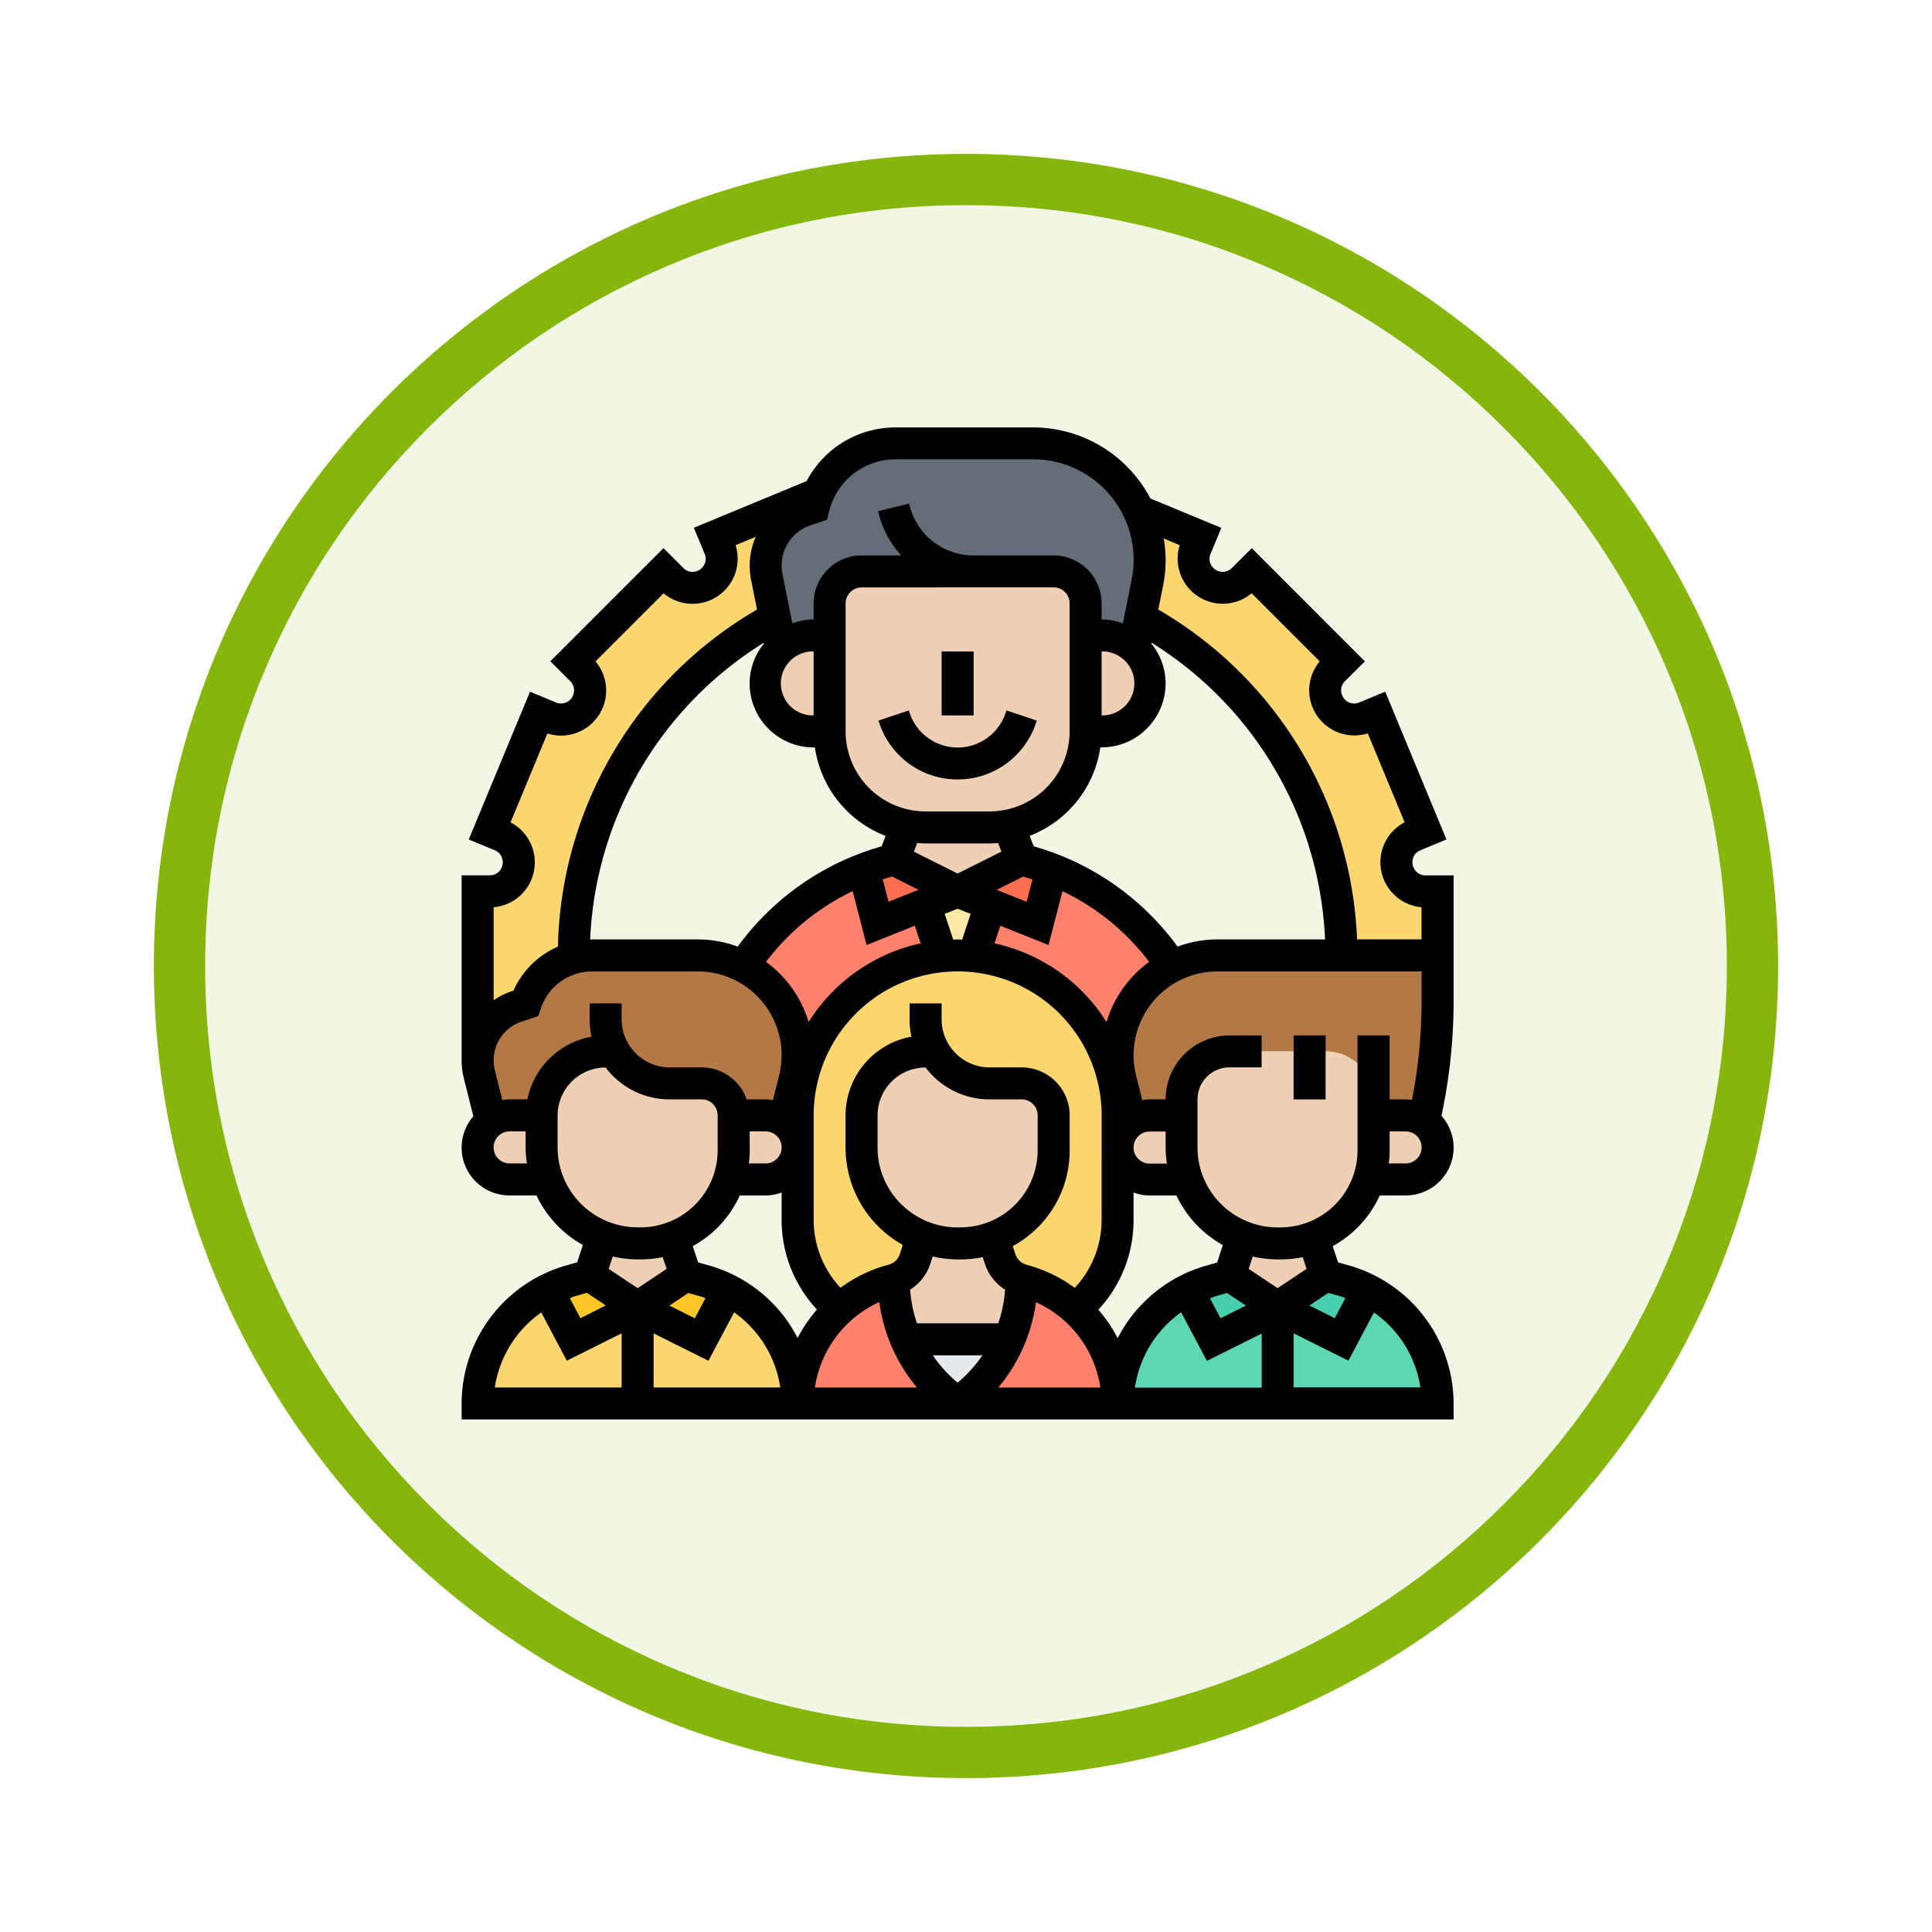 <svg xmlns="http://www.w3.org/2000/svg" xmlns:xlink="http://www.w3.org/1999/xlink" width="113" height="113" viewBox="0 0 113 113">
  <defs>
    <filter id="Trazado_982547" x="0" y="0" width="113" height="113" filterUnits="userSpaceOnUse">
      <feOffset dy="3" input="SourceAlpha"/>
      <feGaussianBlur stdDeviation="3" result="blur"/>
      <feFlood flood-opacity="0.161"/>
      <feComposite operator="in" in2="blur"/>
      <feComposite in="SourceGraphic"/>
    </filter>
  </defs>
  <g id="Grupo_1182657" data-name="Grupo 1182657" transform="translate(-901.751 -3080)">
    <g id="Grupo_1182337" data-name="Grupo 1182337" transform="translate(910.751 3086)">
      <g id="Grupo_1174057" data-name="Grupo 1174057">
        <g id="Grupo_1172010" data-name="Grupo 1172010">
          <g id="Grupo_1171046" data-name="Grupo 1171046">
            <g id="Grupo_1148525" data-name="Grupo 1148525">
              <g transform="matrix(1, 0, 0, 1, -9, -6)" filter="url(#Trazado_982547)">
                <g id="Trazado_982547-2" data-name="Trazado 982547" transform="translate(9 6)" fill="#f2f7e5">
                  <path d="M 47.5 93.5 C 41.289 93.5 35.265 92.284 29.595 89.886 C 24.118 87.569 19.198 84.252 14.973 80.027 C 10.748 75.802 7.431 70.882 5.114 65.405 C 2.716 59.735 1.5 53.711 1.5 47.5 C 1.5 41.289 2.716 35.265 5.114 29.595 C 7.431 24.118 10.748 19.198 14.973 14.973 C 19.198 10.748 24.118 7.431 29.595 5.114 C 35.265 2.716 41.289 1.5 47.5 1.5 C 53.711 1.5 59.735 2.716 65.405 5.114 C 70.882 7.431 75.802 10.748 80.027 14.973 C 84.252 19.198 87.569 24.118 89.886 29.595 C 92.284 35.265 93.5 41.289 93.5 47.5 C 93.5 53.711 92.284 59.735 89.886 65.405 C 87.569 70.882 84.252 75.802 80.027 80.027 C 75.802 84.252 70.882 87.569 65.405 89.886 C 59.735 92.284 53.711 93.5 47.5 93.5 Z" stroke="none"/>
                  <path d="M 47.5 3 C 41.491 3 35.664 4.176 30.18 6.496 C 24.881 8.737 20.122 11.946 16.034 16.034 C 11.946 20.122 8.737 24.881 6.496 30.18 C 4.176 35.664 3 41.491 3 47.5 C 3 53.509 4.176 59.336 6.496 64.82 C 8.737 70.119 11.946 74.878 16.034 78.966 C 20.122 83.054 24.881 86.263 30.18 88.504 C 35.664 90.824 41.491 92 47.5 92 C 53.509 92 59.336 90.824 64.82 88.504 C 70.119 86.263 74.878 83.054 78.966 78.966 C 83.054 74.878 86.263 70.119 88.504 64.82 C 90.824 59.336 92 53.509 92 47.5 C 92 41.491 90.824 35.664 88.504 30.18 C 86.263 24.881 83.054 20.122 78.966 16.034 C 74.878 11.946 70.119 8.737 64.82 6.496 C 59.336 4.176 53.509 3 47.5 3 M 47.5 0 C 73.734 0 95 21.266 95 47.5 C 95 73.734 73.734 95 47.5 95 C 21.266 95 0 73.734 0 47.5 C 0 21.266 21.266 0 47.5 0 Z" stroke="none" fill="#86b60c"/>
                </g>
              </g>
            </g>
          </g>
        </g>
      </g>
    </g>
    <g id="empleador" transform="translate(927.751 3104)">
      <g id="Grupo_1182655" data-name="Grupo 1182655" transform="translate(1.936 1.936)">
        <g id="Grupo_1182619" data-name="Grupo 1182619" transform="translate(26.146 26.202)">
          <path id="Trazado_1043180" data-name="Trazado 1043180" d="M31.868,30l1.928.767L32.785,33.79c-.3-.028-.608-.047-.917-.047s-.618.019-.917.047L29.94,30.767Z" transform="translate(-29.94 -30)" fill="#ffeaa7"/>
        </g>
        <g id="Grupo_1182620" data-name="Grupo 1182620" transform="translate(28.991 24.892)">
          <path id="Trazado_1043181" data-name="Trazado 1043181" d="M41.421,43.011A9.359,9.359,0,0,0,32.98,33.7l1.011-3.023,2.751,1.1.823-3.182A14.828,14.828,0,0,1,44.6,34.29a5.789,5.789,0,0,0-1.479,1.067,5.852,5.852,0,0,0-1.7,4.127A5.518,5.518,0,0,0,41.6,40.9l.608,2.461a1.853,1.853,0,0,0-.786,1.525Z" transform="translate(-32.98 -28.6)" fill="#ff826e"/>
        </g>
        <g id="Grupo_1182621" data-name="Grupo 1182621" transform="translate(15.534 24.892)">
          <path id="Trazado_1043182" data-name="Trazado 1043182" d="M21.782,43.011v1.872A1.853,1.853,0,0,0,21,43.357L21.6,40.9a5.518,5.518,0,0,0,.178-1.413A5.825,5.825,0,0,0,18.6,34.29a14.828,14.828,0,0,1,7.037-5.69l.823,3.182,2.751-1.1L30.223,33.7a9.358,9.358,0,0,0-8.441,9.311Z" transform="translate(-18.6 -28.6)" fill="#ff826e"/>
        </g>
        <g id="Grupo_1182622" data-name="Grupo 1182622" transform="translate(28.074 24.331)">
          <path id="Trazado_1043183" data-name="Trazado 1043183" d="M32,29.872,35.743,28a14.25,14.25,0,0,1,1.759.561l-.823,3.182-2.751-1.1Z" transform="translate(-32 -28)" fill="#fc6e51"/>
        </g>
        <g id="Grupo_1182623" data-name="Grupo 1182623" transform="translate(22.571 24.331)">
          <path id="Trazado_1043184" data-name="Trazado 1043184" d="M29.695,30.639l-2.751,1.1-.823-3.182A14.251,14.251,0,0,1,27.879,28l3.743,1.872Z" transform="translate(-26.12 -28)" fill="#fc6e51"/>
        </g>
        <g id="Grupo_1182624" data-name="Grupo 1182624" transform="translate(38.667 3.949)">
          <path id="Trazado_1043185" data-name="Trazado 1043185" d="M46.651,8.382a1.671,1.671,0,0,0,.627,2.04c0,.009.009.009.019.019a1.7,1.7,0,0,0,2.124-.206l.505-.515,5.3,5.3-.515.505a1.7,1.7,0,0,0-.206,2.124c.009.009.009.019.019.019a1.671,1.671,0,0,0,2.04.627l.674-.281L60.1,24.936l-.674.271a1.679,1.679,0,0,0-1,1.881.034.034,0,0,0,.009.028,1.675,1.675,0,0,0,1.647,1.357H60.8v4.679a.939.939,0,0,0-.936-.936H55.186A22.452,22.452,0,0,0,43.414,12.462l.412-2.04a7.128,7.128,0,0,0,.131-1.338A6.682,6.682,0,0,0,43.32,6.22h.009l3.6,1.488Z" transform="translate(-43.32 -6.22)" fill="#fcd770"/>
        </g>
        <g id="Grupo_1182625" data-name="Grupo 1182625" transform="translate(0 2.929)">
          <path id="Trazado_1043186" data-name="Trazado 1043186" d="M2,38.285V28.4h.721a1.675,1.675,0,0,0,1.647-1.357l.009-.028a1.685,1.685,0,0,0-1.011-1.881L2.7,24.866l2.864-6.925.674.281a1.671,1.671,0,0,0,2.04-.627l.019-.019a1.688,1.688,0,0,0-.215-2.124l-.505-.505,5.3-5.3.505.505a1.688,1.688,0,0,0,2.124.215l.019-.019a1.671,1.671,0,0,0,.627-2.04l-.281-.674L21.932,5.13a5.966,5.966,0,0,0-.281.814l-.468.159A3.446,3.446,0,0,0,19.49,7.348a3.389,3.389,0,0,0-.646,2,3.289,3.289,0,0,0,.066.674l.477,2.377h-.019A22.45,22.45,0,0,0,7.615,32.146v.15a3.858,3.858,0,0,0-1.31.627,4.107,4.107,0,0,0-1.5,2.031l-.533.178A3.315,3.315,0,0,0,2,38.285Z" transform="translate(-2 -5.13)" fill="#fcd770"/>
        </g>
        <g id="Grupo_1182626" data-name="Grupo 1182626" transform="translate(0 49.503)">
          <path id="Trazado_1043187" data-name="Trazado 1043187" d="M11.358,55.929v5.615H2A7.448,7.448,0,0,1,6.08,54.9l1.535,2.9Z" transform="translate(-2 -54.9)" fill="#fcd770"/>
        </g>
        <g id="Grupo_1182627" data-name="Grupo 1182627" transform="translate(9.358 49.503)">
          <path id="Trazado_1043188" data-name="Trazado 1043188" d="M21.358,61.544H12V55.929L15.743,57.8l1.535-2.9A7.448,7.448,0,0,1,21.358,61.544Z" transform="translate(-12 -54.9)" fill="#fcd770"/>
        </g>
        <g id="Grupo_1182628" data-name="Grupo 1182628" transform="translate(9.358 48.661)">
          <path id="Trazado_1043189" data-name="Trazado 1043189" d="M17.278,54.842l-1.535,2.9L12,55.872,14.807,54l1.151.328a7.724,7.724,0,0,1,1.319.515Z" transform="translate(-12 -54)" fill="#ffc729"/>
        </g>
        <g id="Grupo_1182629" data-name="Grupo 1182629" transform="translate(4.08 48.661)">
          <path id="Trazado_1043190" data-name="Trazado 1043190" d="M11.638,55.872,7.895,57.743l-1.535-2.9a7.723,7.723,0,0,1,1.319-.515L8.83,54Z" transform="translate(-6.36 -54)" fill="#ffc729"/>
        </g>
        <g id="Grupo_1182630" data-name="Grupo 1182630" transform="translate(46.79 49.503)">
          <path id="Trazado_1043191" data-name="Trazado 1043191" d="M61.358,61.544H52V55.929L55.743,57.8l1.535-2.9A7.448,7.448,0,0,1,61.358,61.544Z" transform="translate(-52 -54.9)" fill="#5cd6b3"/>
        </g>
        <g id="Grupo_1182631" data-name="Grupo 1182631" transform="translate(37.432 49.503)">
          <path id="Trazado_1043192" data-name="Trazado 1043192" d="M51.358,55.929v5.615H42A7.448,7.448,0,0,1,46.08,54.9l1.535,2.9Z" transform="translate(-42 -54.9)" fill="#5cd6b3"/>
        </g>
        <g id="Grupo_1182632" data-name="Grupo 1182632" transform="translate(46.79 48.661)">
          <path id="Trazado_1043193" data-name="Trazado 1043193" d="M57.278,54.842l-1.535,2.9L52,55.872,54.807,54l1.151.328a7.724,7.724,0,0,1,1.319.515Z" transform="translate(-52 -54)" fill="#48cfad"/>
        </g>
        <g id="Grupo_1182633" data-name="Grupo 1182633" transform="translate(41.512 48.661)">
          <path id="Trazado_1043194" data-name="Trazado 1043194" d="M51.638,55.872l-3.743,1.872-1.535-2.9a7.723,7.723,0,0,1,1.319-.515L48.83,54Z" transform="translate(-46.36 -54)" fill="#48cfad"/>
        </g>
        <g id="Grupo_1182634" data-name="Grupo 1182634" transform="translate(37.432 29.945)">
          <path id="Trazado_1043195" data-name="Trazado 1043195" d="M43.872,43.358a1.83,1.83,0,0,0-1.086.346l-.608-2.461A5.518,5.518,0,0,1,42,39.83,5.852,5.852,0,0,1,43.7,35.7a5.789,5.789,0,0,1,1.479-1.067A5.851,5.851,0,0,1,47.83,34H59.78a.939.939,0,0,1,.936.936V36.7a30.885,30.885,0,0,1-.8,7,1.86,1.86,0,0,0-1.076-.337H56.973v-.936a2.8,2.8,0,0,0-2.807-2.807H48.551a2.8,2.8,0,0,0-2.807,2.807v.936Z" transform="translate(-42 -34)" fill="#b27946"/>
        </g>
        <g id="Grupo_1182635" data-name="Grupo 1182635" transform="translate(0 29.945)">
          <path id="Trazado_1043196" data-name="Trazado 1043196" d="M9.992,39.615H9.486a3.742,3.742,0,0,0-3.743,3.743H3.872a1.83,1.83,0,0,0-1.086.346L2.1,40.944a3.311,3.311,0,0,1,2.171-3.958l.533-.178a4.107,4.107,0,0,1,1.5-2.031,3.858,3.858,0,0,1,1.31-.627A3.8,3.8,0,0,1,8.7,34h6.186a5.83,5.83,0,0,1,5.83,5.83,5.518,5.518,0,0,1-.178,1.413L19.93,43.7a1.83,1.83,0,0,0-1.086-.346H16.973A1.865,1.865,0,0,0,15.1,41.486H13.229a3.724,3.724,0,0,1-3.238-1.872Z" transform="translate(-2 -34)" fill="#b27946"/>
        </g>
        <g id="Grupo_1182636" data-name="Grupo 1182636" transform="translate(25.051 52.404)">
          <path id="Trazado_1043197" data-name="Trazado 1043197" d="M34.815,58a8.742,8.742,0,0,1-2.807,3.584l-.215.159-.215-.159A8.742,8.742,0,0,1,28.77,58Z" transform="translate(-28.77 -58)" fill="#e6e9ed"/>
        </g>
        <g id="Grupo_1182637" data-name="Grupo 1182637" transform="translate(28.074 48.933)">
          <path id="Trazado_1043198" data-name="Trazado 1043198" d="M38.906,55.984A7.452,7.452,0,0,1,41.358,61.5H32l.215-.159a8.742,8.742,0,0,0,2.807-3.584h.009a8.928,8.928,0,0,0,.711-3.472h.009l.206.056a7.362,7.362,0,0,1,2.948,1.638Z" transform="translate(-32 -54.29)" fill="#ff826e"/>
        </g>
        <g id="Grupo_1182638" data-name="Grupo 1182638" transform="translate(18.716 48.933)">
          <path id="Trazado_1043199" data-name="Trazado 1043199" d="M27.4,54.346l.206-.056h.009a8.928,8.928,0,0,0,.711,3.472h.009a8.742,8.742,0,0,0,2.807,3.584l.215.159H22a7.452,7.452,0,0,1,2.452-5.521A7.362,7.362,0,0,1,27.4,54.346Z" transform="translate(-22 -54.29)" fill="#ff826e"/>
        </g>
        <g id="Grupo_1182639" data-name="Grupo 1182639" transform="translate(18.716 29.945)">
          <path id="Trazado_1043200" data-name="Trazado 1043200" d="M29.486,39.615a3.742,3.742,0,0,0-3.743,3.743v1.872a5.609,5.609,0,0,0,3.565,5.222l-.009.009-.44,1.319a1.867,1.867,0,0,1-1.245,1.207h-.009l-.206.056a7.362,7.362,0,0,0-2.948,1.638A6.769,6.769,0,0,1,22,49.469V43.358a9.358,9.358,0,0,1,8.441-9.311c.3-.028.608-.047.917-.047s.618.019.917.047a9.359,9.359,0,0,1,8.441,9.311v6.111a6.769,6.769,0,0,1-2.452,5.212,7.362,7.362,0,0,0-2.948-1.638l-.206-.056H35.1a1.867,1.867,0,0,1-1.245-1.207l-.43-1.273V50.5a5.441,5.441,0,0,0,3.547-5.109V43.358A1.865,1.865,0,0,0,35.1,41.486H33.229a3.724,3.724,0,0,1-3.238-1.872h-.505Z" transform="translate(-22 -34)" fill="#fcd770"/>
        </g>
        <g id="Grupo_1182640" data-name="Grupo 1182640" transform="translate(16.844)">
          <path id="Trazado_1043201" data-name="Trazado 1043201" d="M32.165,9.486H25.615a1.877,1.877,0,0,0-1.872,1.872v1.872h-.936a2.77,2.77,0,0,0-1.909.749L20.543,12.2l-.477-2.377A3.289,3.289,0,0,1,20,9.149a3.389,3.389,0,0,1,.646-2A3.446,3.446,0,0,1,22.339,5.9l.468-.159a5.966,5.966,0,0,1,.281-.814A4.938,4.938,0,0,1,27.6,2h8.048a6.8,6.8,0,0,1,6.176,3.949,6.682,6.682,0,0,1,.636,2.864,7.128,7.128,0,0,1-.131,1.338l-.412,2.04-.356,1.787a2.813,2.813,0,0,0-1.909-.749h-.936V11.358a1.877,1.877,0,0,0-1.872-1.872Z" transform="translate(-20 -2)" fill="#656d78"/>
        </g>
        <g id="Grupo_1182641" data-name="Grupo 1182641" transform="translate(35.56 11.229)">
          <path id="Trazado_1043202" data-name="Trazado 1043202" d="M42.845,14.749a2.809,2.809,0,0,1-1.909,4.866H40V14h.936a2.813,2.813,0,0,1,1.909.749Z" transform="translate(-40 -14)" fill="#f0d0b4"/>
        </g>
        <g id="Grupo_1182642" data-name="Grupo 1182642" transform="translate(24.331 22.347)">
          <path id="Trazado_1043203" data-name="Trazado 1043203" d="M33.615,25.992a5.391,5.391,0,0,0,1.1-.112l.767,1.984-3.743,1.872L28,27.864l.767-1.984a5.391,5.391,0,0,0,1.1.112Z" transform="translate(-28 -25.88)" fill="#f0d0b4"/>
        </g>
        <g id="Grupo_1182643" data-name="Grupo 1182643" transform="translate(20.587 7.486)">
          <path id="Trazado_1043204" data-name="Trazado 1043204" d="M38.973,13.743v5.615a5.6,5.6,0,0,1-4.511,5.5,5.391,5.391,0,0,1-1.1.112H29.615a5.391,5.391,0,0,1-1.1-.112A5.6,5.6,0,0,1,24,19.358V11.872A1.877,1.877,0,0,1,25.872,10H37.1a1.877,1.877,0,0,1,1.872,1.872Z" transform="translate(-24 -10)" fill="#f0d0b4"/>
        </g>
        <g id="Grupo_1182644" data-name="Grupo 1182644" transform="translate(16.844 11.229)">
          <path id="Trazado_1043205" data-name="Trazado 1043205" d="M23.743,14v5.615h-.936A2.808,2.808,0,0,1,20.9,14.749,2.77,2.77,0,0,1,22.807,14Z" transform="translate(-20 -14)" fill="#f0d0b4"/>
        </g>
        <g id="Grupo_1182645" data-name="Grupo 1182645" transform="translate(52.133 39.303)">
          <path id="Trazado_1043206" data-name="Trazado 1043206" d="M60.929,44.337a1.878,1.878,0,0,1,.8,1.535,1.885,1.885,0,0,1-1.872,1.872H57.71a5.41,5.41,0,0,0,.271-1.7V44h1.872A1.86,1.86,0,0,1,60.929,44.337Z" transform="translate(-57.71 -44)" fill="#f0d0b4"/>
        </g>
        <g id="Grupo_1182646" data-name="Grupo 1182646" transform="translate(43.982 46.397)">
          <path id="Trazado_1043207" data-name="Trazado 1043207" d="M51.976,51.973a5.308,5.308,0,0,0,1.9-.346v.009l.739,2.208-2.807,1.872L49,53.845l.749-2.255.009-.009a5.621,5.621,0,0,0,2.077.393Z" transform="translate(-49 -51.58)" fill="#f0d0b4"/>
        </g>
        <g id="Grupo_1182647" data-name="Grupo 1182647" transform="translate(41.175 35.56)">
          <path id="Trazado_1043208" data-name="Trazado 1043208" d="M57.229,43.743v2.04a5.428,5.428,0,0,1-3.547,5.1,5.308,5.308,0,0,1-1.9.346h-.14A5.6,5.6,0,0,1,46,45.615V42.807A2.8,2.8,0,0,1,48.807,40h5.615a2.8,2.8,0,0,1,2.807,2.807Z" transform="translate(-46 -40)" fill="#f0d0b4"/>
        </g>
        <g id="Grupo_1182648" data-name="Grupo 1182648" transform="translate(37.432 39.303)">
          <path id="Trazado_1043209" data-name="Trazado 1043209" d="M45.743,45.872a5.655,5.655,0,0,0,.318,1.872h-2.19A1.885,1.885,0,0,1,42,45.872a1.853,1.853,0,0,1,.786-1.525A1.83,1.83,0,0,1,43.872,44h1.872Z" transform="translate(-42 -44)" fill="#f0d0b4"/>
        </g>
        <g id="Grupo_1182649" data-name="Grupo 1182649" transform="translate(6.551 46.397)">
          <path id="Trazado_1043210" data-name="Trazado 1043210" d="M11.976,51.973a5.308,5.308,0,0,0,1.9-.346v.009l.739,2.208-2.807,1.872L9,53.845l.749-2.255.009-.009a5.621,5.621,0,0,0,2.077.393Z" transform="translate(-9 -51.58)" fill="#f0d0b4"/>
        </g>
        <g id="Grupo_1182650" data-name="Grupo 1182650" transform="translate(24.331 46.397)">
          <path id="Trazado_1043211" data-name="Trazado 1043211" d="M34.242,52.909a1.867,1.867,0,0,0,1.245,1.207,8.928,8.928,0,0,1-.711,3.472H28.711A8.928,8.928,0,0,1,28,54.116a1.867,1.867,0,0,0,1.245-1.207l.44-1.319.009-.009a5.621,5.621,0,0,0,2.077.393h.14a5.308,5.308,0,0,0,1.9-.346v.009Z" transform="translate(-28 -51.58)" fill="#f0d0b4"/>
        </g>
        <g id="Grupo_1182651" data-name="Grupo 1182651" transform="translate(22.459 35.56)">
          <path id="Trazado_1043212" data-name="Trazado 1043212" d="M26,43.743A3.742,3.742,0,0,1,29.743,40h.505a3.724,3.724,0,0,0,3.238,1.872h1.872a1.865,1.865,0,0,1,1.872,1.872v2.031a5.441,5.441,0,0,1-3.547,5.109,5.308,5.308,0,0,1-1.9.346h-.14A5.633,5.633,0,0,1,26,45.615Z" transform="translate(-26 -40)" fill="#f0d0b4"/>
        </g>
        <g id="Grupo_1182652" data-name="Grupo 1182652" transform="translate(14.692 39.303)">
          <path id="Trazado_1043213" data-name="Trazado 1043213" d="M21.172,47.191a1.83,1.83,0,0,1-1.319.552H17.7a5.216,5.216,0,0,0,.281-1.712V44h1.872a1.83,1.83,0,0,1,1.086.346,1.853,1.853,0,0,1,.786,1.525,1.83,1.83,0,0,1-.552,1.319Z" transform="translate(-17.7 -44)" fill="#f0d0b4"/>
        </g>
        <g id="Grupo_1182653" data-name="Grupo 1182653" transform="translate(3.743 35.56)">
          <path id="Trazado_1043214" data-name="Trazado 1043214" d="M10.248,40a3.724,3.724,0,0,0,3.238,1.872h1.872a1.865,1.865,0,0,1,1.872,1.872v2.031a5.216,5.216,0,0,1-.281,1.712,5.4,5.4,0,0,1-3.266,3.4,5.308,5.308,0,0,1-1.9.346h-.14A5.6,5.6,0,0,1,6,45.615V43.743A3.742,3.742,0,0,1,9.743,40h.5Z" transform="translate(-6 -40)" fill="#f0d0b4"/>
        </g>
        <g id="Grupo_1182654" data-name="Grupo 1182654" transform="translate(0 39.303)">
          <path id="Trazado_1043215" data-name="Trazado 1043215" d="M3.872,47.743A1.885,1.885,0,0,1,2,45.872a1.853,1.853,0,0,1,.786-1.525A1.83,1.83,0,0,1,3.872,44H5.743v1.872a5.655,5.655,0,0,0,.318,1.872Z" transform="translate(-2 -44)" fill="#f0d0b4"/>
        </g>
      </g>
      <g id="Grupo_1182656" data-name="Grupo 1182656" transform="translate(1 1)">
        <path id="Trazado_1043216" data-name="Trazado 1043216" d="M53,39h1.872v3.743H53Z" transform="translate(-4.339 -3.44)"/>
        <path id="Trazado_1043217" data-name="Trazado 1043217" d="M31,15h1.872v3.743H31Z" transform="translate(-2.926 -1.899)"/>
        <path id="Trazado_1043218" data-name="Trazado 1043218" d="M31.682,22.723a4.822,4.822,0,0,0,4.583-3.3l.048-.144-1.775-.592-.048.145a2.959,2.959,0,0,1-5.615,0l-.048-.144-1.775.592.048.143a4.822,4.822,0,0,0,4.583,3.3Z" transform="translate(-2.673 -2.135)"/>
        <path id="Trazado_1043219" data-name="Trazado 1043219" d="M57.359,27.2a.755.755,0,0,1-.735-.633.746.746,0,0,1,.444-.832L58.6,25.1,55.02,16.457l-1.535.636a.755.755,0,0,1-.919-.3.747.747,0,0,1,.09-.94l1.174-1.174L47.214,8.061,46.039,9.235a.755.755,0,0,1-.963.075.746.746,0,0,1-.278-.9l.636-1.536-4.15-1.719A7.751,7.751,0,0,0,34.427,1H26.381a5.866,5.866,0,0,0-5.2,3.137l-6.6,2.733L15.219,8.4a.757.757,0,0,1-.3.924.748.748,0,0,1-.943-.094L12.805,8.06,6.188,14.677,7.36,15.848a.765.765,0,0,1-.832,1.243L5,16.457,1.416,25.1l1.53.634a.757.757,0,0,1,.442.862.747.747,0,0,1-.733.6H1V38.023a4.232,4.232,0,0,0,.127,1.033l.559,2.235a2.794,2.794,0,0,0,2.121,4.627H5.38a6.47,6.47,0,0,0,2.713,2.9l-.338,1.014-.678.194A8.414,8.414,0,0,0,1,58.083v.936H59.019v-.936a8.414,8.414,0,0,0-6.078-8.057l-.678-.193-.316-.95A6.364,6.364,0,0,0,54.7,45.918h1.509a2.795,2.795,0,0,0,2.1-4.657,32.333,32.333,0,0,0,.711-6.688V27.2ZM43,7.886A2.638,2.638,0,0,0,47.207,10.7l3.982,3.982A2.639,2.639,0,0,0,54,18.894l2.155,5.2a2.639,2.639,0,0,0,.988,4.968v1.88H53.372a23.373,23.373,0,0,0-11.625-19.29l.278-1.389a7.487,7.487,0,0,0,.04-2.766ZM17.846,42.174h.934a.936.936,0,0,1,0,1.873H17.8a6.436,6.436,0,0,0,.051-.774Zm3.741-24.33a1.872,1.872,0,1,1,0-3.743Zm-2.915-4.19a3.708,3.708,0,0,0-.828,2.319,3.747,3.747,0,0,0,3.743,3.743h.075A6.56,6.56,0,0,0,25.8,24.891l-.238.612a15.69,15.69,0,0,0-8.414,5.864,6.718,6.718,0,0,0-2.327-.421H8.638c-.04,0-.08.007-.12.008A21.512,21.512,0,0,1,18.661,13.6Zm16.952-3.3a.937.937,0,0,1,.936.936V18.78a4.684,4.684,0,0,1-4.679,4.679H28.138a4.684,4.684,0,0,1-4.679-4.679V11.294a.937.937,0,0,1,.936-.936ZM34.388,27.433l-.34,1.312-1.756-.7,1.548-.774c.185.051.368.107.548.165Zm4.044,19.915a5.808,5.808,0,0,1-1.572,3.977,8.31,8.31,0,0,0-2.636-1.3l-.2-.057a.94.94,0,0,1-.631-.6l-.16-.481a6.436,6.436,0,0,0,1.462-1.094,6.343,6.343,0,0,0,1.869-4.517V41.237a2.811,2.811,0,0,0-2.807-2.806H31.881a2.811,2.811,0,0,1-2.807-2.807v-.936H27.2v.936a4.72,4.72,0,0,0,.109,1.009,4.686,4.686,0,0,0-3.853,4.6v1.873a6.522,6.522,0,0,0,3.35,5.709l-.182.547a.935.935,0,0,1-.629.6l-.2.058a8.28,8.28,0,0,0-2.634,1.3,5.815,5.815,0,0,1-1.571-3.978V41.239a8.422,8.422,0,1,1,16.844,0Zm-8.253.442h-.142A4.689,4.689,0,0,1,26.7,46.418a4.641,4.641,0,0,1-1.373-3.309V41.236a2.81,2.81,0,0,1,2.807-2.8h0A4.674,4.674,0,0,0,31.882,40.3h1.873a.937.937,0,0,1,.936.936v2.035a4.513,4.513,0,0,1-4.512,4.515ZM32.385,53.4H27.633a7.829,7.829,0,0,1-.4-1.975A2.8,2.8,0,0,0,28.4,49.956l.155-.466a6.64,6.64,0,0,0,1.479.171h.143a6.469,6.469,0,0,0,1.3-.133l.142.428a2.79,2.79,0,0,0,1.167,1.474,7.829,7.829,0,0,1-.4,1.975Zm-.928,1.872a7.851,7.851,0,0,1-1.448,1.6,7.851,7.851,0,0,1-1.448-1.6ZM30.01,30.945c-.087,0-.17.011-.256.013l-.5-1.508.759-.3.76.3-.5,1.508C30.18,30.957,30.1,30.945,30.01,30.945Zm-3.831-3.677,1.548.774-1.756.7-.34-1.312c.182-.058.364-.114.548-.165Zm6.392-1.458L30.01,27.092l-2.561-1.281.2-.505c.163.012.327.025.493.025h3.743c.167,0,.33-.013.493-.025Zm-8.7,2.312.815,3.151,2.819-1.128.343,1.03a10.314,10.314,0,0,0-6.551,4.6,6.782,6.782,0,0,0-2.493-3.518,13.836,13.836,0,0,1,5.067-4.134Zm-6.6,17.8H18.78a2.754,2.754,0,0,0,.936-.173v1.6a7.67,7.67,0,0,0,2.066,5.242,8.478,8.478,0,0,0-1.13,1.668,8.4,8.4,0,0,0-5.142-4.233l-.678-.193-.316-.949a6.364,6.364,0,0,0,2.755-2.966Zm-3.01,5.7.736.211c.091.026.172.069.261.1l-.619,1.17-1.483-.742Zm-2.031,2.367,3.207,1.6,1.5-2.831a6.546,6.546,0,0,1,2.7,4.393H12.229Zm13.2-1.824a9.824,9.824,0,0,0,2.2,4.989H21.664A6.54,6.54,0,0,1,25.425,52.159Zm9.168,0a6.535,6.535,0,0,1,3.761,4.989H32.39A9.823,9.823,0,0,0,34.593,52.159Zm8.491.6,1.5,2.831,3.207-1.6v3.165H40.381A6.549,6.549,0,0,1,43.084,52.755Zm2.3.34-.619-1.17c.089-.03.17-.073.26-.1l.736-.211,1.106.737Zm-.2-3.261-.678.193a8.4,8.4,0,0,0-5.141,4.233,8.45,8.45,0,0,0-1.13-1.668A7.677,7.677,0,0,0,40.3,47.348v-1.6a2.754,2.754,0,0,0,.936.173h1.572a6.47,6.47,0,0,0,2.713,2.9Zm-2.938-5.787H41.239a.937.937,0,0,1,0-1.874h.936v.937A6.5,6.5,0,0,0,42.248,44.046ZM32.167,31.176l.343-1.03,2.819,1.128.815-3.151a13.838,13.838,0,0,1,5.067,4.135,6.782,6.782,0,0,0-2.493,3.518,10.315,10.315,0,0,0-6.551-4.6Zm10.706.19A15.69,15.69,0,0,0,34.459,25.5l-.238-.612a6.56,6.56,0,0,0,4.135-5.175h.075a3.747,3.747,0,0,0,3.743-3.743,3.708,3.708,0,0,0-.828-2.319l.011-.058A21.51,21.51,0,0,1,51.5,30.945H45.2a6.718,6.718,0,0,0-2.327.421ZM38.432,14.1a1.872,1.872,0,1,1,0,3.743ZM22.371,6.4l.124-.5a4,4,0,0,1,3.886-3.035h8.046A5.875,5.875,0,0,1,40.189,9.9l-.512,2.559a3.694,3.694,0,0,0-1.246-.229v-.936a2.811,2.811,0,0,0-2.807-2.807H30.945A3.853,3.853,0,0,1,27.2,5.565l-.028-.112L25.359,5.9l.028.113A5.721,5.721,0,0,0,26.71,8.486H24.395a2.811,2.811,0,0,0-2.807,2.807v.936a3.694,3.694,0,0,0-1.246.229l-.577-2.888a2.519,2.519,0,0,1-.049-.488,2.486,2.486,0,0,1,1.7-2.361ZM5.232,26.931A2.629,2.629,0,0,0,3.86,24.1l2.156-5.2A2.638,2.638,0,0,0,8.83,14.683L12.812,10.7a2.638,2.638,0,0,0,4.211-2.814L18.2,7.4a4.251,4.251,0,0,0-.266,2.538l.343,1.715A23.377,23.377,0,0,0,6.633,31.368a5.032,5.032,0,0,0-2.6,2.571l-.117.039a4.26,4.26,0,0,0-1.042.526v-5.44a2.636,2.636,0,0,0,2.36-2.134Zm-.725,8.824.977-.326.148-.444a3.165,3.165,0,0,1,3.007-2.167h6.181A4.9,4.9,0,0,1,19.57,38.9l-.361,1.444a2.818,2.818,0,0,0-.429-.043H17.673a2.8,2.8,0,0,0-2.635-1.871H13.165a2.811,2.811,0,0,1-2.807-2.807v-.936H8.486v.936A4.72,4.72,0,0,0,8.6,36.633,4.686,4.686,0,0,0,4.844,40.3H3.807a2.83,2.83,0,0,0-.43.043L2.943,38.6a2.424,2.424,0,0,1-.071-.579,2.386,2.386,0,0,1,1.635-2.268Zm-.7,8.292a.937.937,0,0,1,0-1.874h.936v.937a6.634,6.634,0,0,0,.074.938Zm2.807-.938V41.236a2.81,2.81,0,0,1,2.807-2.8h0A4.674,4.674,0,0,0,13.166,40.3h1.873a.937.937,0,0,1,.936.936v2.035a4.513,4.513,0,0,1-4.512,4.515h-.142a4.689,4.689,0,0,1-3.333-1.372,4.633,4.633,0,0,1-1.373-3.309Zm4.705,6.552h.143a6.477,6.477,0,0,0,1.3-.133l.229.687-1.694,1.129L9.6,50.215l.241-.724a6.7,6.7,0,0,0,1.479.17ZM8.327,51.616l1.106.737L7.95,53.1l-.62-1.173c.089-.03.171-.07.261-.1ZM5.658,52.765l1.493,2.821,3.207-1.6v3.165H2.94A6.543,6.543,0,0,1,5.658,52.765Zm51.421,4.382H49.661V53.983l3.207,1.6,1.493-2.82A6.543,6.543,0,0,1,57.079,57.147Zm-4.652-5.322c.091.026.173.066.262.1l-.62,1.173-1.483-.742,1.105-.737Zm-2.008-1.61-1.694,1.129-1.694-1.129.241-.724a6.7,6.7,0,0,0,1.479.17h.143a6.476,6.476,0,0,0,1.3-.133Zm5.793-6.169h-.984a6.2,6.2,0,0,0,.051-.771v-1.1h.934a.936.936,0,0,1,0,1.873Zm.936-9.473a30.521,30.521,0,0,1-.563,5.766,2.729,2.729,0,0,0-.372-.037h-.934l0-3.742H53.4l0,6.715a4.513,4.513,0,0,1-4.511,4.514h-.142a4.689,4.689,0,0,1-3.333-1.372,4.641,4.641,0,0,1-1.373-3.309V40.3a1.873,1.873,0,0,1,1.872-1.872H47.79V36.56H45.918a3.748,3.748,0,0,0-3.743,3.74h-.936a2.83,2.83,0,0,0-.43.043l-.36-1.443A4.9,4.9,0,0,1,45.2,32.817H57.147Z" transform="translate(-1 -1)"/>
      </g>
    </g>
  </g>
</svg>
